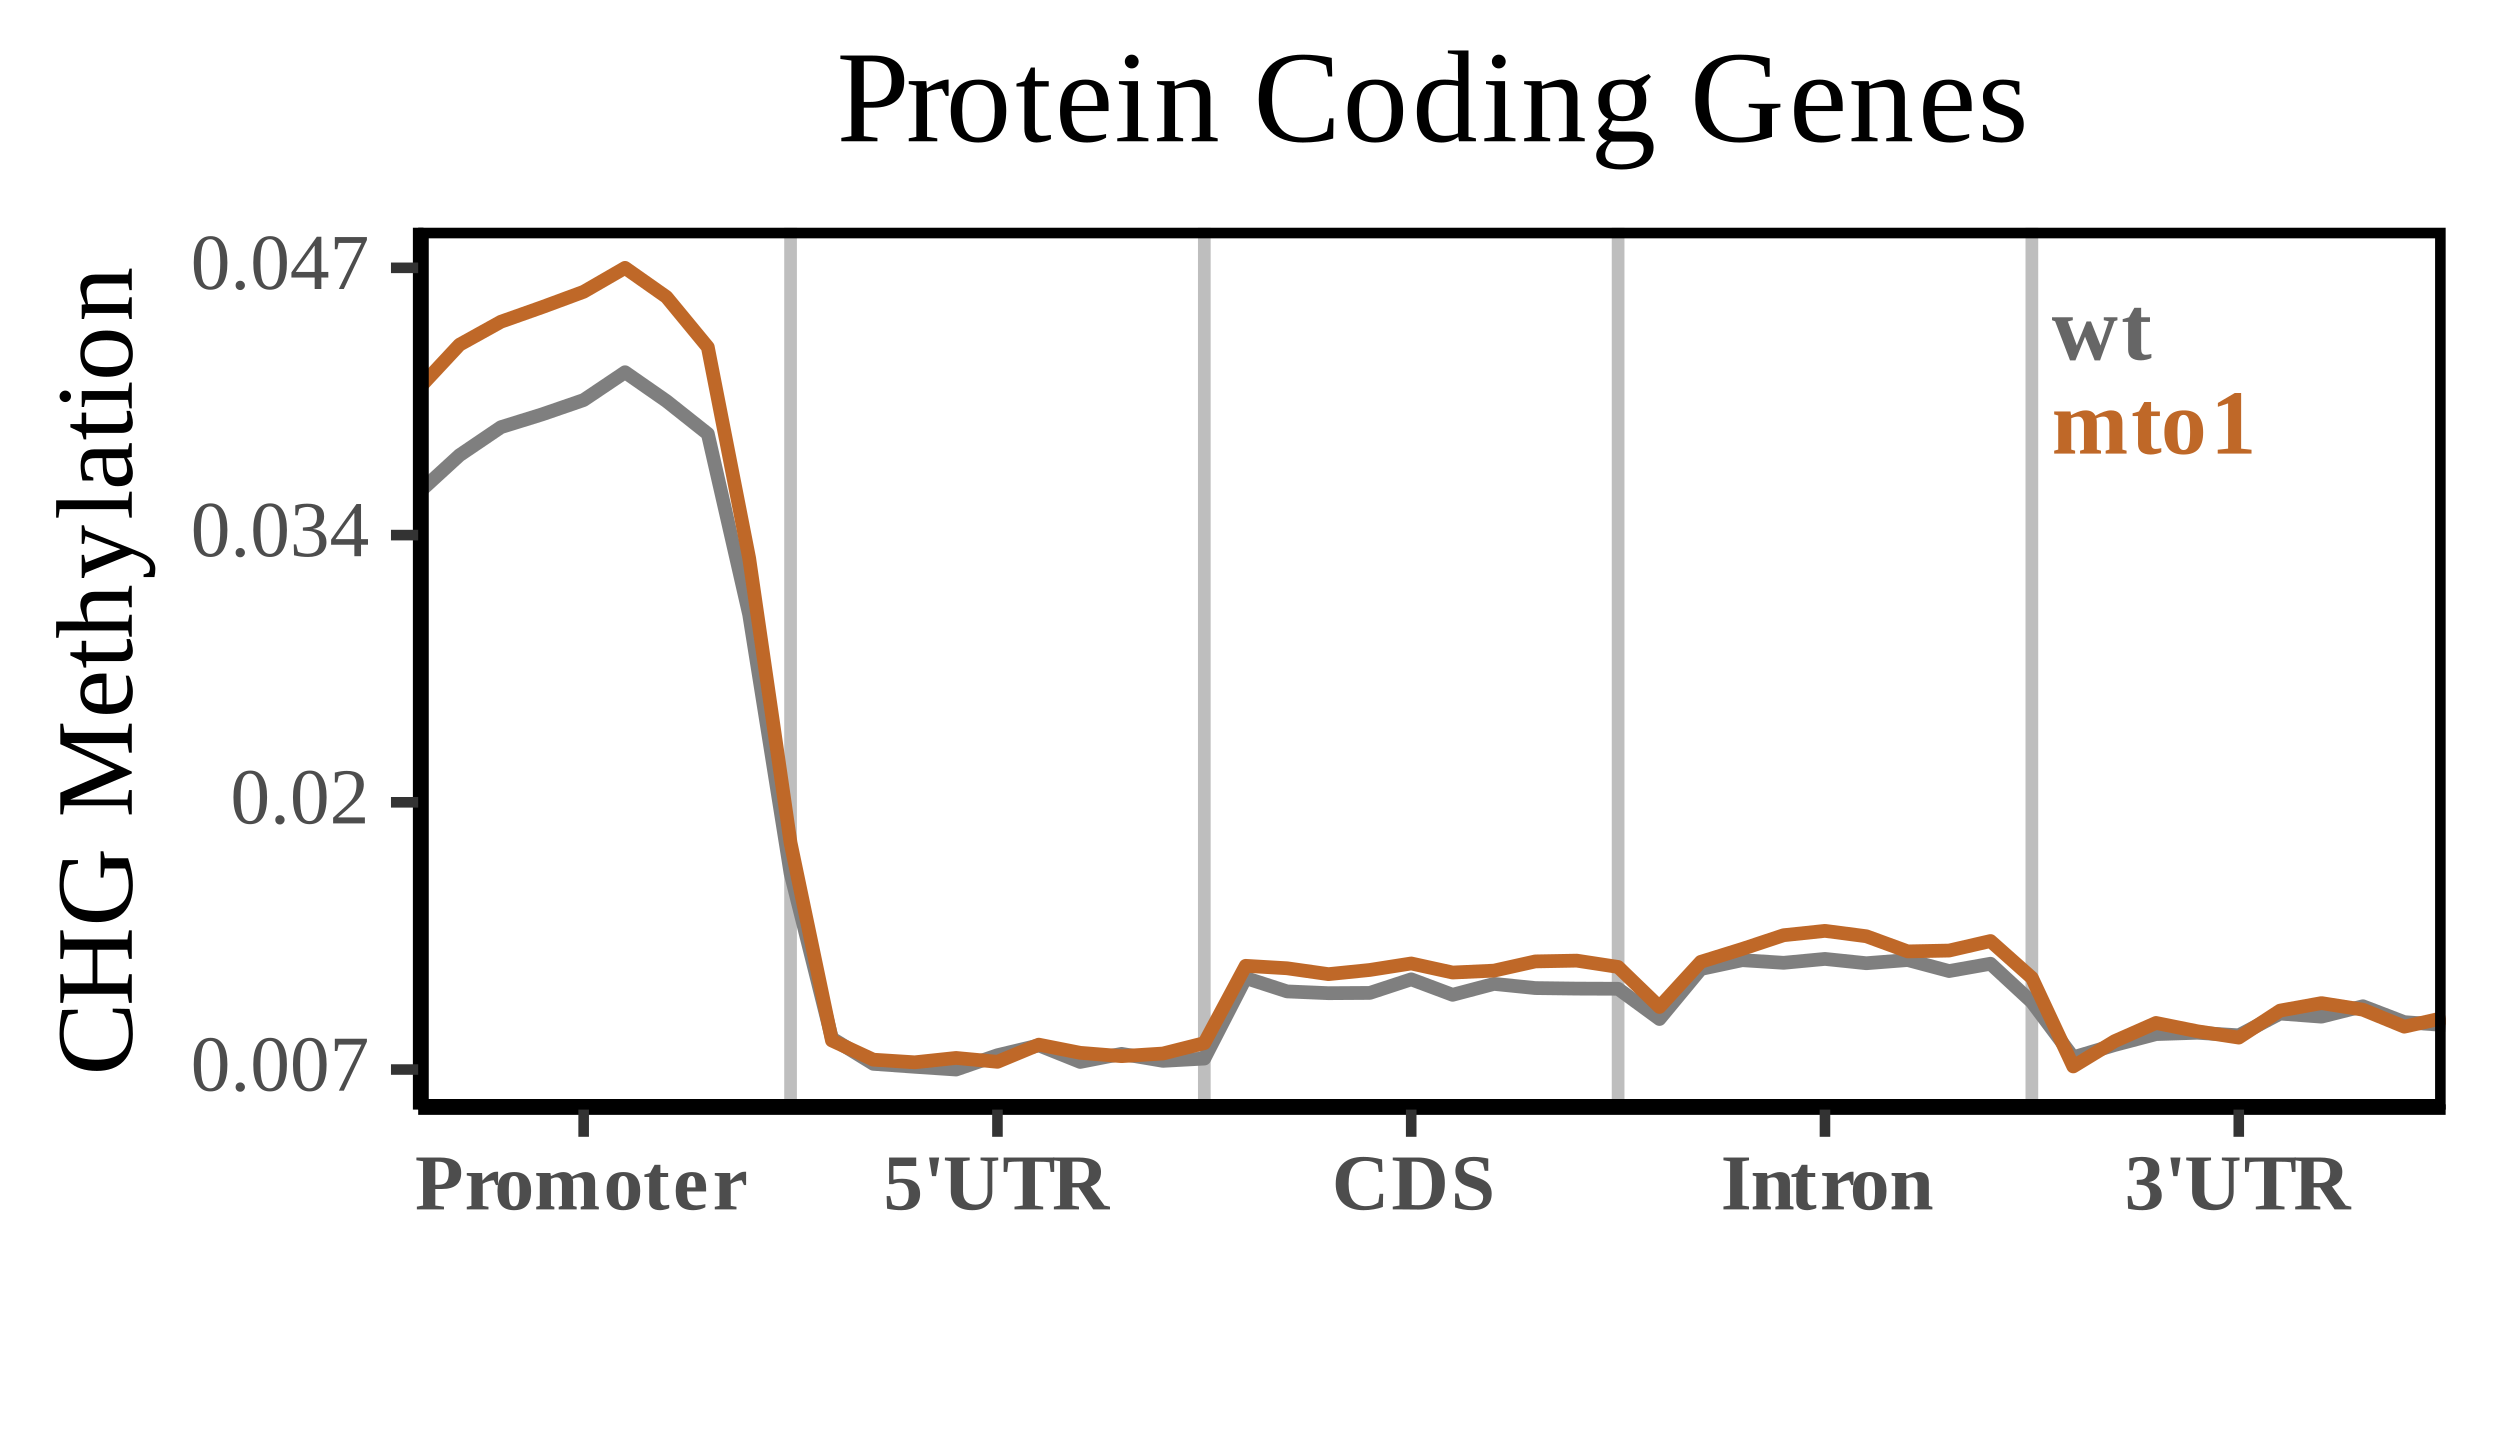 <?xml version="1.0" encoding="UTF-8"?>
<svg xmlns="http://www.w3.org/2000/svg" xmlns:xlink="http://www.w3.org/1999/xlink" width="252pt" height="144pt" viewBox="0 0 252 144" version="1.1">
<defs>
<g>
<symbol overflow="visible" id="glyph0-0">
<path style="stroke:none;" d=""/>
</symbol>
<symbol overflow="visible" id="glyph0-1">
<path style="stroke:none;" d=""/>
</symbol>
<symbol overflow="visible" id="glyph0-2">
<path style="stroke:none;" d="M 3.953 -3.828 L 4.922 -1.406 L 5.75 -3.844 L 5.25 -3.953 L 5.25 -4.25 L 6.625 -4.25 L 6.625 -3.953 L 6.312 -3.859 L 4.875 0.094 L 4.328 0.094 L 3.359 -2.297 L 2.391 0.094 L 1.844 0.094 L 0.344 -3.844 L 0.031 -3.953 L 0.031 -4.25 L 2.125 -4.25 L 2.125 -3.953 L 1.625 -3.828 L 2.531 -1.406 L 3.516 -3.828 Z M 3.953 -3.828 "/>
</symbol>
<symbol overflow="visible" id="glyph0-3">
<path style="stroke:none;" d="M 1.984 0.094 C 1.578 0.094 1.258 0.004 1.031 -0.172 C 0.812 -0.359 0.703 -0.629 0.703 -0.984 L 0.703 -3.781 L 0.156 -3.781 L 0.156 -4.062 L 0.797 -4.25 L 1.328 -5.203 L 2.016 -5.203 L 2.016 -4.25 L 2.906 -4.25 L 2.906 -3.781 L 2.016 -3.781 L 2.016 -1.062 C 2.016 -0.863 2.051 -0.711 2.125 -0.609 C 2.207 -0.516 2.316 -0.469 2.453 -0.469 C 2.609 -0.469 2.805 -0.492 3.047 -0.547 L 3.047 -0.156 C 2.953 -0.094 2.797 -0.035 2.578 0.016 C 2.359 0.066 2.16 0.094 1.984 0.094 Z M 1.984 0.094 "/>
</symbol>
<symbol overflow="visible" id="glyph0-4">
<path style="stroke:none;" d="M 1.953 -3.875 L 2.266 -4.031 C 2.691 -4.25 3.07 -4.359 3.406 -4.359 C 3.906 -4.359 4.238 -4.176 4.406 -3.812 C 5.031 -4.176 5.551 -4.359 5.969 -4.359 C 6.738 -4.359 7.125 -3.941 7.125 -3.109 L 7.125 -0.406 L 7.547 -0.297 L 7.547 0 L 5.438 0 L 5.438 -0.297 L 5.812 -0.406 L 5.812 -2.938 C 5.812 -3.188 5.766 -3.379 5.672 -3.516 C 5.578 -3.66 5.426 -3.734 5.219 -3.734 C 5 -3.734 4.758 -3.672 4.5 -3.547 C 4.531 -3.422 4.547 -3.273 4.547 -3.109 L 4.547 -0.406 L 4.969 -0.297 L 4.969 0 L 2.859 0 L 2.859 -0.297 L 3.25 -0.406 L 3.25 -2.938 C 3.25 -3.188 3.195 -3.379 3.094 -3.516 C 3 -3.66 2.852 -3.734 2.656 -3.734 C 2.457 -3.734 2.227 -3.676 1.969 -3.562 L 1.969 -0.406 L 2.359 -0.297 L 2.359 0 L 0.25 0 L 0.25 -0.297 L 0.656 -0.406 L 0.656 -3.844 L 0.25 -3.953 L 0.25 -4.25 L 1.891 -4.25 Z M 1.953 -3.875 "/>
</symbol>
<symbol overflow="visible" id="glyph0-5">
<path style="stroke:none;" d="M 4.266 -2.141 C 4.266 -1.379 4.102 -0.816 3.781 -0.453 C 3.457 -0.086 2.957 0.094 2.281 0.094 C 1.633 0.094 1.148 -0.086 0.828 -0.453 C 0.516 -0.828 0.359 -1.391 0.359 -2.141 C 0.359 -2.891 0.52 -3.445 0.844 -3.812 C 1.164 -4.176 1.66 -4.359 2.328 -4.359 C 2.992 -4.359 3.484 -4.172 3.797 -3.797 C 4.109 -3.422 4.266 -2.867 4.266 -2.141 Z M 2.953 -2.141 C 2.953 -2.805 2.898 -3.266 2.797 -3.516 C 2.703 -3.773 2.535 -3.906 2.297 -3.906 C 2.066 -3.906 1.906 -3.781 1.812 -3.531 C 1.719 -3.289 1.672 -2.828 1.672 -2.141 C 1.672 -1.453 1.719 -0.984 1.812 -0.734 C 1.906 -0.484 2.066 -0.359 2.297 -0.359 C 2.535 -0.359 2.703 -0.488 2.797 -0.75 C 2.898 -1.008 2.953 -1.473 2.953 -2.141 Z M 2.953 -2.141 "/>
</symbol>
<symbol overflow="visible" id="glyph0-6">
<path style="stroke:none;" d="M 3.094 -0.5 L 4.141 -0.391 L 4.141 0 L 0.734 0 L 0.734 -0.391 L 1.781 -0.5 L 1.781 -5.062 L 0.75 -4.719 L 0.75 -5.109 L 2.453 -6.109 L 3.094 -6.109 Z M 3.094 -0.5 "/>
</symbol>
<symbol overflow="visible" id="glyph1-0">
<path style="stroke:none;" d=""/>
</symbol>
<symbol overflow="visible" id="glyph1-1">
<path style="stroke:none;" d="M 3.703 -2.641 C 3.703 -0.828 3.129 0.078 1.984 0.078 C 1.43 0.078 1.016 -0.148 0.734 -0.609 C 0.453 -1.078 0.312 -1.754 0.312 -2.641 C 0.312 -3.504 0.453 -4.164 0.734 -4.625 C 1.016 -5.094 1.441 -5.328 2.016 -5.328 C 2.566 -5.328 2.984 -5.098 3.266 -4.641 C 3.555 -4.18 3.703 -3.516 3.703 -2.641 Z M 2.984 -2.641 C 2.984 -3.484 2.898 -4.086 2.734 -4.453 C 2.578 -4.828 2.328 -5.016 1.984 -5.016 C 1.641 -5.016 1.395 -4.836 1.25 -4.484 C 1.102 -4.141 1.031 -3.523 1.031 -2.641 C 1.031 -1.754 1.102 -1.129 1.25 -0.766 C 1.406 -0.41 1.648 -0.234 1.984 -0.234 C 2.328 -0.234 2.578 -0.422 2.734 -0.797 C 2.898 -1.18 2.984 -1.797 2.984 -2.641 Z M 2.984 -2.641 "/>
</symbol>
<symbol overflow="visible" id="glyph1-2">
<path style="stroke:none;" d="M 1.469 -0.359 C 1.469 -0.234 1.422 -0.125 1.328 -0.031 C 1.242 0.062 1.133 0.109 1 0.109 C 0.863 0.109 0.75 0.062 0.656 -0.031 C 0.57 -0.125 0.531 -0.234 0.531 -0.359 C 0.531 -0.492 0.57 -0.602 0.656 -0.688 C 0.75 -0.781 0.863 -0.828 1 -0.828 C 1.133 -0.828 1.242 -0.781 1.328 -0.688 C 1.422 -0.602 1.469 -0.492 1.469 -0.359 Z M 1.469 -0.359 "/>
</symbol>
<symbol overflow="visible" id="glyph1-3">
<path style="stroke:none;" d="M 0.781 -4 L 0.531 -4 L 0.531 -5.234 L 3.766 -5.234 L 3.766 -4.938 L 1.438 0 L 0.938 0 L 3.219 -4.641 L 0.922 -4.641 Z M 0.781 -4 "/>
</symbol>
<symbol overflow="visible" id="glyph1-4">
<path style="stroke:none;" d="M 3.562 0 L 0.359 0 L 0.359 -0.578 L 1.078 -1.234 C 1.547 -1.641 1.891 -1.969 2.109 -2.219 C 2.328 -2.477 2.484 -2.738 2.578 -3 C 2.672 -3.27 2.719 -3.582 2.719 -3.938 C 2.719 -4.27 2.641 -4.523 2.484 -4.703 C 2.336 -4.879 2.086 -4.969 1.734 -4.969 C 1.598 -4.969 1.457 -4.945 1.312 -4.906 C 1.164 -4.875 1.035 -4.828 0.922 -4.766 L 0.781 -4.125 L 0.531 -4.125 L 0.531 -5.125 C 1 -5.238 1.398 -5.297 1.734 -5.297 C 2.305 -5.297 2.734 -5.176 3.016 -4.938 C 3.305 -4.695 3.453 -4.363 3.453 -3.938 C 3.453 -3.645 3.395 -3.367 3.281 -3.109 C 3.176 -2.848 3.004 -2.586 2.766 -2.328 C 2.535 -2.078 2.148 -1.719 1.609 -1.25 C 1.367 -1.051 1.117 -0.836 0.859 -0.609 L 3.562 -0.609 Z M 3.562 0 "/>
</symbol>
<symbol overflow="visible" id="glyph1-5">
<path style="stroke:none;" d="M 3.688 -1.422 C 3.688 -0.953 3.523 -0.582 3.203 -0.312 C 2.879 -0.051 2.422 0.078 1.828 0.078 C 1.336 0.078 0.867 0.02 0.422 -0.094 L 0.391 -1.188 L 0.641 -1.188 L 0.812 -0.453 C 0.914 -0.398 1.062 -0.352 1.25 -0.312 C 1.438 -0.27 1.609 -0.25 1.766 -0.25 C 2.18 -0.25 2.484 -0.344 2.672 -0.531 C 2.867 -0.719 2.969 -1.031 2.969 -1.469 C 2.969 -1.812 2.879 -2.07 2.703 -2.25 C 2.523 -2.426 2.242 -2.523 1.859 -2.547 L 1.312 -2.578 L 1.312 -2.891 L 1.859 -2.938 C 2.16 -2.945 2.379 -3.035 2.516 -3.203 C 2.66 -3.367 2.734 -3.625 2.734 -3.969 C 2.734 -4.312 2.656 -4.562 2.5 -4.719 C 2.344 -4.883 2.098 -4.969 1.766 -4.969 C 1.629 -4.969 1.484 -4.945 1.328 -4.906 C 1.18 -4.875 1.051 -4.828 0.938 -4.766 L 0.797 -4.125 L 0.547 -4.125 L 0.547 -5.125 C 0.805 -5.195 1.031 -5.242 1.219 -5.266 C 1.406 -5.285 1.586 -5.297 1.766 -5.297 C 2.891 -5.297 3.453 -4.867 3.453 -4.016 C 3.453 -3.648 3.352 -3.359 3.156 -3.141 C 2.957 -2.93 2.676 -2.801 2.312 -2.75 C 2.781 -2.688 3.125 -2.547 3.344 -2.328 C 3.57 -2.117 3.688 -1.816 3.688 -1.422 Z M 3.688 -1.422 "/>
</symbol>
<symbol overflow="visible" id="glyph1-6">
<path style="stroke:none;" d="M 3.172 -1.156 L 3.172 0 L 2.5 0 L 2.5 -1.156 L 0.156 -1.156 L 0.156 -1.672 L 2.719 -5.266 L 3.172 -5.266 L 3.172 -1.719 L 3.875 -1.719 L 3.875 -1.156 Z M 2.5 -4.344 L 2.469 -4.344 L 0.594 -1.719 L 2.5 -1.719 Z M 2.5 -4.344 "/>
</symbol>
<symbol overflow="visible" id="glyph2-0">
<path style="stroke:none;" d=""/>
</symbol>
<symbol overflow="visible" id="glyph2-1">
<path style="stroke:none;" d="M 3.406 -3.688 C 3.406 -4.102 3.328 -4.395 3.172 -4.562 C 3.016 -4.727 2.742 -4.812 2.359 -4.812 L 2.047 -4.812 L 2.047 -2.484 L 2.375 -2.484 C 2.727 -2.484 2.988 -2.57 3.156 -2.75 C 3.32 -2.938 3.406 -3.25 3.406 -3.688 Z M 2.047 -2.062 L 2.047 -0.391 L 2.922 -0.281 L 2.922 0 L 0.188 0 L 0.188 -0.281 L 0.812 -0.391 L 0.812 -4.859 L 0.141 -4.953 L 0.141 -5.234 L 2.453 -5.234 C 3.191 -5.234 3.742 -5.109 4.109 -4.859 C 4.473 -4.617 4.656 -4.234 4.656 -3.703 C 4.656 -2.609 4.02 -2.062 2.75 -2.062 Z M 2.047 -2.062 "/>
</symbol>
<symbol overflow="visible" id="glyph2-2">
<path style="stroke:none;" d="M 1.797 -2.906 C 2.078 -3.219 2.328 -3.441 2.547 -3.578 C 2.773 -3.723 2.984 -3.797 3.172 -3.797 L 3.375 -3.797 L 3.375 -2.453 L 3.156 -2.453 L 2.938 -2.938 C 2.77 -2.938 2.582 -2.898 2.375 -2.828 C 2.164 -2.766 1.984 -2.68 1.828 -2.578 L 1.828 -0.359 L 2.406 -0.266 L 2.406 0 L 0.219 0 L 0.219 -0.266 L 0.688 -0.359 L 0.688 -3.328 L 0.219 -3.422 L 0.219 -3.672 L 1.766 -3.672 Z M 1.797 -2.906 "/>
</symbol>
<symbol overflow="visible" id="glyph2-3">
<path style="stroke:none;" d="M 3.703 -1.859 C 3.703 -1.203 3.555 -0.711 3.266 -0.391 C 2.984 -0.078 2.555 0.078 1.984 0.078 C 1.422 0.078 1 -0.078 0.719 -0.391 C 0.445 -0.711 0.312 -1.203 0.312 -1.859 C 0.312 -2.504 0.445 -2.984 0.719 -3.297 C 1 -3.609 1.43 -3.766 2.016 -3.766 C 2.586 -3.766 3.008 -3.602 3.281 -3.281 C 3.562 -2.957 3.703 -2.484 3.703 -1.859 Z M 2.547 -1.859 C 2.547 -2.43 2.504 -2.828 2.422 -3.047 C 2.336 -3.266 2.191 -3.375 1.984 -3.375 C 1.785 -3.375 1.645 -3.27 1.562 -3.062 C 1.488 -2.852 1.453 -2.453 1.453 -1.859 C 1.453 -1.254 1.488 -0.844 1.562 -0.625 C 1.645 -0.414 1.785 -0.312 1.984 -0.312 C 2.191 -0.312 2.336 -0.422 2.422 -0.641 C 2.504 -0.867 2.547 -1.273 2.547 -1.859 Z M 2.547 -1.859 "/>
</symbol>
<symbol overflow="visible" id="glyph2-4">
<path style="stroke:none;" d="M 1.703 -3.359 L 1.969 -3.484 C 2.332 -3.672 2.656 -3.766 2.938 -3.766 C 3.375 -3.766 3.664 -3.609 3.812 -3.297 C 4.352 -3.609 4.805 -3.766 5.172 -3.766 C 5.828 -3.766 6.156 -3.406 6.156 -2.688 L 6.156 -0.359 L 6.531 -0.266 L 6.531 0 L 4.703 0 L 4.703 -0.266 L 5.031 -0.359 L 5.031 -2.531 C 5.031 -2.75 4.988 -2.922 4.906 -3.047 C 4.82 -3.172 4.691 -3.234 4.516 -3.234 C 4.328 -3.234 4.117 -3.176 3.891 -3.062 C 3.922 -2.957 3.938 -2.832 3.938 -2.688 L 3.938 -0.359 L 4.297 -0.266 L 4.297 0 L 2.484 0 L 2.484 -0.266 L 2.812 -0.359 L 2.812 -2.531 C 2.812 -2.75 2.766 -2.922 2.672 -3.047 C 2.586 -3.172 2.461 -3.234 2.297 -3.234 C 2.117 -3.234 1.922 -3.18 1.703 -3.078 L 1.703 -0.359 L 2.047 -0.266 L 2.047 0 L 0.219 0 L 0.219 -0.266 L 0.578 -0.359 L 0.578 -3.328 L 0.219 -3.422 L 0.219 -3.672 L 1.641 -3.672 Z M 1.703 -3.359 "/>
</symbol>
<symbol overflow="visible" id="glyph2-5">
<path style="stroke:none;" d="M 1.719 0.078 C 1.363 0.078 1.086 0 0.891 -0.156 C 0.703 -0.32 0.609 -0.551 0.609 -0.844 L 0.609 -3.266 L 0.125 -3.266 L 0.125 -3.516 L 0.703 -3.672 L 1.156 -4.5 L 1.734 -4.5 L 1.734 -3.672 L 2.516 -3.672 L 2.516 -3.266 L 1.734 -3.266 L 1.734 -0.922 C 1.734 -0.754 1.77 -0.625 1.844 -0.531 C 1.914 -0.445 2.008 -0.406 2.125 -0.406 C 2.258 -0.406 2.426 -0.426 2.625 -0.469 L 2.625 -0.141 C 2.551 -0.086 2.422 -0.039 2.234 0 C 2.047 0.051 1.875 0.078 1.719 0.078 Z M 1.719 0.078 "/>
</symbol>
<symbol overflow="visible" id="glyph2-6">
<path style="stroke:none;" d="M 1.938 -3.766 C 2.426 -3.766 2.781 -3.629 3 -3.359 C 3.227 -3.098 3.344 -2.688 3.344 -2.125 L 3.344 -1.812 L 1.422 -1.812 L 1.422 -1.75 C 1.422 -1.352 1.453 -1.07 1.516 -0.906 C 1.578 -0.75 1.676 -0.625 1.812 -0.531 C 1.957 -0.445 2.148 -0.406 2.391 -0.406 C 2.617 -0.406 2.91 -0.445 3.266 -0.531 L 3.266 -0.219 C 3.117 -0.133 2.93 -0.062 2.703 0 C 2.473 0.051 2.254 0.078 2.047 0.078 C 1.441 0.078 0.992 -0.078 0.703 -0.391 C 0.422 -0.711 0.281 -1.203 0.281 -1.859 C 0.281 -2.492 0.414 -2.969 0.688 -3.281 C 0.957 -3.602 1.375 -3.766 1.938 -3.766 Z M 1.891 -3.375 C 1.734 -3.375 1.613 -3.285 1.531 -3.109 C 1.457 -2.941 1.422 -2.645 1.422 -2.219 L 2.281 -2.219 C 2.281 -2.562 2.266 -2.805 2.234 -2.953 C 2.211 -3.098 2.172 -3.203 2.109 -3.266 C 2.055 -3.336 1.984 -3.375 1.891 -3.375 Z M 1.891 -3.375 "/>
</symbol>
<symbol overflow="visible" id="glyph2-7">
<path style="stroke:none;" d="M 1.875 -3.094 C 2.5 -3.094 2.957 -2.961 3.25 -2.703 C 3.551 -2.453 3.703 -2.07 3.703 -1.562 C 3.703 -1.031 3.539 -0.625 3.219 -0.344 C 2.895 -0.062 2.426 0.078 1.812 0.078 C 1.332 0.078 0.852 0.023 0.375 -0.078 L 0.328 -1.344 L 0.688 -1.344 L 0.891 -0.516 C 0.984 -0.453 1.102 -0.398 1.25 -0.359 C 1.406 -0.328 1.539 -0.312 1.656 -0.312 C 2.258 -0.312 2.562 -0.711 2.562 -1.516 C 2.562 -1.93 2.484 -2.234 2.328 -2.422 C 2.18 -2.609 1.941 -2.703 1.609 -2.703 C 1.422 -2.703 1.25 -2.672 1.094 -2.609 L 0.969 -2.547 L 0.578 -2.547 L 0.578 -5.234 L 3.312 -5.234 L 3.312 -4.375 L 1.016 -4.375 L 1.016 -3 C 1.336 -3.062 1.625 -3.094 1.875 -3.094 Z M 1.875 -3.094 "/>
</symbol>
<symbol overflow="visible" id="glyph2-8">
<path style="stroke:none;" d="M 0.609 -5.234 L 1.625 -5.234 L 1.312 -3.359 L 0.906 -3.359 Z M 0.609 -5.234 "/>
</symbol>
<symbol overflow="visible" id="glyph2-9">
<path style="stroke:none;" d="M 3.281 -0.484 C 3.664 -0.484 3.961 -0.594 4.172 -0.812 C 4.391 -1.031 4.5 -1.348 4.5 -1.766 L 4.5 -4.859 L 3.797 -4.953 L 3.797 -5.234 L 5.578 -5.234 L 5.578 -4.953 L 4.984 -4.859 L 4.984 -1.797 C 4.984 -1.191 4.805 -0.727 4.453 -0.406 C 4.109 -0.082 3.613 0.078 2.969 0.078 C 2.27 0.078 1.734 -0.082 1.359 -0.406 C 0.984 -0.738 0.797 -1.211 0.797 -1.828 L 0.797 -4.859 L 0.203 -4.953 L 0.203 -5.234 L 2.703 -5.234 L 2.703 -4.953 L 2.031 -4.859 L 2.031 -1.781 C 2.031 -1.363 2.133 -1.039 2.344 -0.812 C 2.551 -0.594 2.863 -0.484 3.281 -0.484 Z M 3.281 -0.484 "/>
</symbol>
<symbol overflow="visible" id="glyph2-10">
<path style="stroke:none;" d="M 1.219 0 L 1.219 -0.281 L 2.047 -0.391 L 2.047 -4.828 L 1.844 -4.828 C 1.25 -4.828 0.832 -4.801 0.594 -4.75 L 0.484 -3.781 L 0.125 -3.781 L 0.125 -5.234 L 5.219 -5.234 L 5.219 -3.781 L 4.859 -3.781 L 4.75 -4.75 C 4.531 -4.789 4.102 -4.812 3.469 -4.812 L 3.281 -4.812 L 3.281 -0.391 L 4.109 -0.281 L 4.109 0 Z M 1.219 0 "/>
</symbol>
<symbol overflow="visible" id="glyph2-11">
<path style="stroke:none;" d="M 2.047 -2.219 L 2.047 -0.391 L 2.719 -0.281 L 2.719 0 L 0.188 0 L 0.188 -0.281 L 0.812 -0.391 L 0.812 -4.859 L 0.141 -4.953 L 0.141 -5.234 L 2.641 -5.234 C 3.41 -5.234 3.984 -5.113 4.359 -4.875 C 4.742 -4.645 4.938 -4.281 4.938 -3.781 C 4.938 -3.031 4.586 -2.547 3.891 -2.328 L 5.281 -0.391 L 5.844 -0.281 L 5.844 0 L 4.156 0 L 2.688 -2.219 Z M 3.719 -3.766 C 3.719 -4.16 3.633 -4.43 3.469 -4.578 C 3.312 -4.734 3.02 -4.812 2.594 -4.812 L 2.047 -4.812 L 2.047 -2.656 L 2.609 -2.656 C 3.016 -2.656 3.301 -2.738 3.469 -2.906 C 3.633 -3.07 3.719 -3.359 3.719 -3.766 Z M 3.719 -3.766 "/>
</symbol>
<symbol overflow="visible" id="glyph2-12">
<path style="stroke:none;" d="M 3.188 0.078 C 2.312 0.078 1.625 -0.156 1.125 -0.625 C 0.633 -1.094 0.391 -1.738 0.391 -2.562 C 0.391 -3.457 0.625 -4.133 1.094 -4.594 C 1.562 -5.062 2.258 -5.297 3.188 -5.297 C 3.789 -5.297 4.414 -5.207 5.062 -5.031 L 5.094 -3.781 L 4.734 -3.781 L 4.625 -4.531 C 4.281 -4.77 3.883 -4.891 3.438 -4.891 C 2.832 -4.891 2.391 -4.703 2.109 -4.328 C 1.828 -3.953 1.688 -3.367 1.688 -2.578 C 1.688 -1.836 1.832 -1.273 2.125 -0.891 C 2.414 -0.516 2.844 -0.328 3.406 -0.328 C 3.695 -0.328 3.953 -0.363 4.172 -0.438 C 4.391 -0.52 4.562 -0.613 4.688 -0.719 L 4.812 -1.578 L 5.172 -1.578 L 5.141 -0.25 C 4.91 -0.156 4.609 -0.078 4.234 -0.016 C 3.859 0.047 3.508 0.078 3.188 0.078 Z M 3.188 0.078 "/>
</symbol>
<symbol overflow="visible" id="glyph2-13">
<path style="stroke:none;" d="M 4.094 -2.625 C 4.094 -3.375 3.953 -3.926 3.672 -4.281 C 3.398 -4.633 2.953 -4.812 2.328 -4.812 L 2.047 -4.812 L 2.047 -0.453 C 2.297 -0.43 2.52 -0.422 2.719 -0.422 C 3.062 -0.422 3.328 -0.492 3.516 -0.641 C 3.711 -0.785 3.859 -1.008 3.953 -1.312 C 4.047 -1.625 4.094 -2.062 4.094 -2.625 Z M 2.625 -5.234 C 3.57 -5.234 4.27 -5.02 4.719 -4.594 C 5.164 -4.176 5.391 -3.531 5.391 -2.656 C 5.391 -1.75 5.172 -1.078 4.734 -0.641 C 4.305 -0.203 3.66 0.016 2.797 0.016 L 1.047 0 L 0.141 0 L 0.141 -0.281 L 0.812 -0.391 L 0.812 -4.859 L 0.141 -4.953 L 0.141 -5.234 Z M 2.625 -5.234 "/>
</symbol>
<symbol overflow="visible" id="glyph2-14">
<path style="stroke:none;" d="M 0.422 -1.609 L 0.766 -1.609 L 0.953 -0.766 C 1.055 -0.641 1.219 -0.531 1.438 -0.438 C 1.664 -0.352 1.895 -0.312 2.125 -0.312 C 2.875 -0.312 3.25 -0.617 3.25 -1.234 C 3.25 -1.43 3.176 -1.594 3.031 -1.719 C 2.895 -1.852 2.676 -1.973 2.375 -2.078 C 1.926 -2.234 1.602 -2.352 1.406 -2.438 C 1.207 -2.531 1.039 -2.641 0.906 -2.766 C 0.77 -2.891 0.66 -3.039 0.578 -3.219 C 0.492 -3.406 0.453 -3.629 0.453 -3.891 C 0.453 -4.348 0.609 -4.695 0.922 -4.938 C 1.242 -5.176 1.707 -5.297 2.312 -5.297 C 2.75 -5.297 3.234 -5.238 3.766 -5.125 L 3.766 -3.891 L 3.406 -3.891 L 3.234 -4.609 C 2.973 -4.797 2.664 -4.891 2.312 -4.891 C 1.988 -4.891 1.738 -4.828 1.562 -4.703 C 1.395 -4.586 1.312 -4.41 1.312 -4.172 C 1.312 -3.992 1.379 -3.844 1.516 -3.719 C 1.66 -3.594 1.891 -3.484 2.203 -3.391 C 2.797 -3.191 3.203 -3.02 3.422 -2.875 C 3.648 -2.738 3.82 -2.562 3.938 -2.344 C 4.051 -2.133 4.109 -1.883 4.109 -1.594 C 4.109 -0.477 3.453 0.078 2.141 0.078 C 1.848 0.078 1.547 0.051 1.234 0 C 0.922 -0.051 0.648 -0.117 0.422 -0.203 Z M 0.422 -1.609 "/>
</symbol>
<symbol overflow="visible" id="glyph2-15">
<path style="stroke:none;" d="M 2.172 -0.391 L 2.844 -0.297 L 2.844 0 L 0.266 0 L 0.266 -0.297 L 0.938 -0.391 L 0.938 -4.844 L 0.266 -4.953 L 0.266 -5.234 L 2.844 -5.234 L 2.844 -4.953 L 2.172 -4.844 Z M 2.172 -0.391 "/>
</symbol>
<symbol overflow="visible" id="glyph2-16">
<path style="stroke:none;" d="M 1.703 -3.359 L 1.969 -3.484 C 2.332 -3.672 2.66 -3.766 2.953 -3.766 C 3.629 -3.766 3.969 -3.406 3.969 -2.688 L 3.969 -0.359 L 4.328 -0.266 L 4.328 0 L 2.5 0 L 2.5 -0.266 L 2.828 -0.359 L 2.828 -2.531 C 2.828 -2.75 2.781 -2.922 2.688 -3.047 C 2.602 -3.172 2.473 -3.234 2.297 -3.234 C 2.098 -3.234 1.898 -3.188 1.703 -3.094 L 1.703 -0.359 L 2.047 -0.266 L 2.047 0 L 0.219 0 L 0.219 -0.266 L 0.578 -0.359 L 0.578 -3.328 L 0.219 -3.422 L 0.219 -3.672 L 1.641 -3.672 Z M 1.703 -3.359 "/>
</symbol>
<symbol overflow="visible" id="glyph2-17">
<path style="stroke:none;" d="M 3.734 -1.422 C 3.734 -0.953 3.562 -0.582 3.219 -0.312 C 2.875 -0.051 2.398 0.078 1.797 0.078 C 1.305 0.078 0.82 0.023 0.344 -0.078 L 0.297 -1.344 L 0.656 -1.344 L 0.859 -0.516 C 1.086 -0.379 1.328 -0.312 1.578 -0.312 C 1.891 -0.312 2.133 -0.41 2.312 -0.609 C 2.488 -0.816 2.578 -1.102 2.578 -1.469 C 2.578 -1.781 2.504 -2.02 2.359 -2.188 C 2.223 -2.352 1.992 -2.445 1.672 -2.469 L 1.219 -2.5 L 1.219 -2.969 L 1.656 -3 C 1.895 -3.02 2.066 -3.109 2.172 -3.266 C 2.285 -3.422 2.344 -3.656 2.344 -3.969 C 2.344 -4.258 2.273 -4.488 2.141 -4.656 C 2.016 -4.82 1.828 -4.906 1.578 -4.906 C 1.441 -4.906 1.328 -4.879 1.234 -4.828 C 1.148 -4.785 1.066 -4.742 0.984 -4.703 L 0.812 -3.938 L 0.469 -3.938 L 0.469 -5.125 C 0.738 -5.195 0.969 -5.242 1.156 -5.266 C 1.352 -5.285 1.547 -5.297 1.734 -5.297 C 2.91 -5.297 3.5 -4.867 3.5 -4.016 C 3.5 -3.66 3.406 -3.375 3.219 -3.156 C 3.031 -2.938 2.758 -2.801 2.406 -2.75 C 3.289 -2.633 3.734 -2.191 3.734 -1.422 Z M 3.734 -1.422 "/>
</symbol>
<symbol overflow="visible" id="glyph3-0">
<path style="stroke:none;" d=""/>
</symbol>
<symbol overflow="visible" id="glyph3-1">
<path style="stroke:none;" d="M 0.109 -4.156 C 0.109 -2.988 -0.207 -2.078 -0.844 -1.422 C -1.477 -0.773 -2.367 -0.453 -3.516 -0.453 C -4.754 -0.453 -5.691 -0.766 -6.328 -1.391 C -6.961 -2.016 -7.281 -2.941 -7.281 -4.172 C -7.281 -4.922 -7.191 -5.727 -7.016 -6.594 L -5.438 -6.625 L -5.438 -6.266 L -6.375 -6.109 C -6.52 -5.859 -6.633 -5.566 -6.719 -5.234 C -6.812 -4.898 -6.859 -4.562 -6.859 -4.219 C -6.859 -3.301 -6.586 -2.629 -6.047 -2.203 C -5.504 -1.785 -4.664 -1.578 -3.531 -1.578 C -2.477 -1.578 -1.676 -1.797 -1.125 -2.234 C -0.582 -2.68 -0.312 -3.328 -0.312 -4.172 C -0.312 -4.578 -0.359 -4.957 -0.453 -5.312 C -0.555 -5.676 -0.688 -5.969 -0.844 -6.188 L -1.922 -6.375 L -1.922 -6.734 L -0.234 -6.703 C -0.004 -5.91 0.109 -5.062 0.109 -4.156 Z M 0.109 -4.156 "/>
</symbol>
<symbol overflow="visible" id="glyph3-2">
<path style="stroke:none;" d="M 0 -0.312 L -0.281 -0.312 L -0.438 -1.234 L -6.781 -1.234 L -6.922 -0.312 L -7.203 -0.312 L -7.203 -3.203 L -6.922 -3.203 L -6.781 -2.281 L -3.953 -2.281 L -3.953 -5.672 L -6.781 -5.672 L -6.922 -4.75 L -7.203 -4.75 L -7.203 -7.625 L -6.922 -7.625 L -6.781 -6.703 L -0.438 -6.703 L -0.281 -7.625 L 0 -7.625 L 0 -4.75 L -0.281 -4.75 L -0.438 -5.672 L -3.469 -5.672 L -3.469 -2.281 L -0.438 -2.281 L -0.281 -3.203 L 0 -3.203 Z M 0 -0.312 "/>
</symbol>
<symbol overflow="visible" id="glyph3-3">
<path style="stroke:none;" d="M -0.375 -6.891 C -0.238 -6.484 -0.125 -6.055 -0.031 -5.609 C 0.062 -5.16 0.109 -4.676 0.109 -4.156 C 0.109 -2.988 -0.203 -2.078 -0.828 -1.422 C -1.461 -0.773 -2.359 -0.453 -3.516 -0.453 C -4.773 -0.453 -5.719 -0.766 -6.344 -1.391 C -6.969 -2.023 -7.281 -2.953 -7.281 -4.172 C -7.281 -5.047 -7.176 -5.891 -6.969 -6.703 L -5.422 -6.703 L -5.422 -6.344 L -6.312 -6.203 C -6.477 -5.953 -6.609 -5.656 -6.703 -5.312 C -6.805 -4.969 -6.859 -4.602 -6.859 -4.219 C -6.859 -3.301 -6.582 -2.629 -6.031 -2.203 C -5.488 -1.785 -4.656 -1.578 -3.531 -1.578 C -2.469 -1.578 -1.664 -1.797 -1.125 -2.234 C -0.582 -2.672 -0.312 -3.316 -0.312 -4.172 C -0.312 -4.473 -0.344 -4.785 -0.406 -5.109 C -0.477 -5.441 -0.566 -5.691 -0.672 -5.859 L -2.719 -5.859 L -2.859 -4.938 L -3.141 -4.938 L -3.141 -7.594 L -2.859 -7.594 L -2.719 -6.891 Z M -0.375 -6.891 "/>
</symbol>
<symbol overflow="visible" id="glyph3-4">
<path style="stroke:none;" d=""/>
</symbol>
<symbol overflow="visible" id="glyph3-5">
<path style="stroke:none;" d="M 0 -4.625 L 0 -4.438 L -6.188 -1.812 L -0.438 -1.812 L -0.281 -2.766 L 0 -2.766 L 0 -0.312 L -0.281 -0.312 L -0.438 -1.234 L -6.781 -1.234 L -6.922 -0.312 L -7.203 -0.312 L -7.203 -2.5 L -1.719 -4.844 L -7.203 -7.391 L -7.203 -9.453 L -6.922 -9.453 L -6.781 -8.531 L -0.438 -8.531 L -0.281 -9.453 L 0 -9.453 L 0 -6.531 L -0.281 -6.531 L -0.438 -7.5 L -6.188 -7.5 Z M 0 -4.625 "/>
</symbol>
<symbol overflow="visible" id="glyph3-6">
<path style="stroke:none;" d="M -2.547 -1.391 L -2.438 -1.391 C -1.945 -1.391 -1.562 -1.441 -1.281 -1.547 C -1.008 -1.66 -0.801 -1.832 -0.656 -2.062 C -0.52 -2.289 -0.453 -2.586 -0.453 -2.953 C -0.453 -3.148 -0.469 -3.379 -0.5 -3.641 C -0.531 -3.91 -0.566 -4.129 -0.609 -4.297 L -0.312 -4.297 C -0.195 -4.129 -0.098 -3.895 -0.016 -3.594 C 0.066 -3.301 0.109 -3.004 0.109 -2.703 C 0.109 -1.91 -0.098 -1.332 -0.516 -0.969 C -0.941 -0.613 -1.625 -0.438 -2.562 -0.438 C -3.445 -0.438 -4.102 -0.617 -4.531 -0.984 C -4.969 -1.348 -5.188 -1.875 -5.188 -2.562 C -5.188 -3.852 -4.453 -4.5 -2.984 -4.5 L -2.547 -4.5 Z M -4.75 -2.562 C -4.75 -2.188 -4.598 -1.898 -4.297 -1.703 C -3.992 -1.504 -3.551 -1.406 -2.969 -1.406 L -2.969 -3.562 C -3.613 -3.562 -4.07 -3.477 -4.344 -3.312 C -4.613 -3.156 -4.75 -2.906 -4.75 -2.562 Z M -4.75 -2.562 "/>
</symbol>
<symbol overflow="visible" id="glyph3-7">
<path style="stroke:none;" d="M 0.109 -1.797 C 0.109 -1.453 0.008 -1.191 -0.188 -1.016 C -0.395 -0.848 -0.688 -0.766 -1.062 -0.766 L -4.594 -0.766 L -4.594 -0.109 L -4.844 -0.109 L -5.047 -0.781 L -6.188 -1.328 L -6.188 -1.656 L -5.047 -1.656 L -5.047 -2.812 L -4.594 -2.812 L -4.594 -1.656 L -1.156 -1.656 C -0.926 -1.656 -0.75 -1.707 -0.625 -1.812 C -0.508 -1.926 -0.453 -2.066 -0.453 -2.234 C -0.453 -2.441 -0.477 -2.691 -0.531 -2.984 L -0.188 -2.984 C -0.102 -2.859 -0.035 -2.676 0.016 -2.438 C 0.078 -2.207 0.109 -1.992 0.109 -1.797 Z M 0.109 -1.797 "/>
</symbol>
<symbol overflow="visible" id="glyph3-8">
<path style="stroke:none;" d="M -5.453 -1.75 C -5.078 -1.75 -4.805 -1.738 -4.641 -1.719 C -4.785 -1.969 -4.91 -2.254 -5.016 -2.578 C -5.129 -2.91 -5.188 -3.191 -5.188 -3.422 C -5.188 -3.859 -5.055 -4.188 -4.797 -4.406 C -4.547 -4.633 -4.18 -4.75 -3.703 -4.75 L -0.375 -4.75 L -0.234 -5.359 L 0 -5.359 L 0 -3.188 L -0.234 -3.188 L -0.375 -3.844 L -3.625 -3.844 C -4.25 -3.844 -4.562 -3.547 -4.562 -2.953 C -4.562 -2.617 -4.508 -2.219 -4.406 -1.75 L -0.375 -1.75 L -0.234 -2.438 L 0 -2.438 L 0 -0.219 L -0.234 -0.219 L -0.375 -0.859 L -7.266 -0.859 L -7.391 -0.109 L -7.625 -0.109 L -7.625 -1.75 Z M -5.453 -1.75 "/>
</symbol>
<symbol overflow="visible" id="glyph3-9">
<path style="stroke:none;" d="M 2.375 -1.062 C 2.375 -0.789 2.344 -0.516 2.281 -0.234 L 1.188 -0.234 L 1.188 -0.5 L 1.703 -0.672 C 1.785 -0.785 1.828 -0.941 1.828 -1.141 C 1.828 -1.316 1.77 -1.484 1.656 -1.641 C 1.551 -1.805 1.395 -1.953 1.188 -2.078 C 0.977 -2.211 0.598 -2.379 0.047 -2.578 L -4.672 -0.656 L -4.812 -0.141 L -5.047 -0.141 L -5.047 -2.469 L -4.812 -2.469 L -4.656 -1.688 L -1.141 -3.047 L -4.672 -4.359 L -4.812 -3.578 L -5.047 -3.578 L -5.047 -5.453 L -4.812 -5.453 L -4.688 -4.938 L 0.312 -2.953 C 0.906 -2.723 1.332 -2.52 1.594 -2.344 C 1.852 -2.176 2.047 -1.988 2.172 -1.781 C 2.305 -1.57 2.375 -1.332 2.375 -1.062 Z M 2.375 -1.062 "/>
</symbol>
<symbol overflow="visible" id="glyph3-10">
<path style="stroke:none;" d="M -0.375 -1.969 L -0.234 -2.844 L 0 -2.844 L 0 -0.219 L -0.234 -0.219 L -0.375 -1.078 L -7.266 -1.078 L -7.391 -0.219 L -7.625 -0.219 L -7.625 -1.969 Z M -0.375 -1.969 "/>
</symbol>
<symbol overflow="visible" id="glyph3-11">
<path style="stroke:none;" d="M -5.156 -2.5 C -5.156 -3.051 -5.039 -3.457 -4.812 -3.719 C -4.594 -3.977 -4.25 -4.109 -3.781 -4.109 L -0.375 -4.109 L -0.234 -4.734 L 0 -4.734 L 0 -3.344 L -0.5 -3.25 C -0.094 -2.832 0.109 -2.312 0.109 -1.688 C 0.109 -0.82 -0.391 -0.391 -1.391 -0.391 C -1.734 -0.391 -2.016 -0.453 -2.234 -0.578 C -2.453 -0.711 -2.617 -0.922 -2.734 -1.203 C -2.848 -1.492 -2.91 -1.91 -2.922 -2.453 L -2.953 -3.219 L -3.734 -3.219 C -4.086 -3.219 -4.344 -3.148 -4.5 -3.016 C -4.664 -2.891 -4.75 -2.695 -4.75 -2.438 C -4.75 -2.07 -4.664 -1.742 -4.5 -1.453 L -3.875 -1.266 L -3.875 -0.969 L -4.969 -0.969 C -5.094 -1.551 -5.156 -2.062 -5.156 -2.5 Z M -2.578 -3.219 L -2.547 -2.516 C -2.535 -2.023 -2.441 -1.695 -2.266 -1.531 C -2.098 -1.363 -1.816 -1.281 -1.422 -1.281 C -0.797 -1.281 -0.484 -1.535 -0.484 -2.047 C -0.484 -2.285 -0.508 -2.492 -0.562 -2.672 C -0.625 -2.848 -0.695 -3.031 -0.781 -3.219 Z M -2.578 -3.219 "/>
</symbol>
<symbol overflow="visible" id="glyph3-12">
<path style="stroke:none;" d="M -6.703 -2.031 C -6.547 -2.031 -6.41 -1.973 -6.297 -1.859 C -6.18 -1.742 -6.125 -1.609 -6.125 -1.453 C -6.125 -1.297 -6.18 -1.16 -6.297 -1.047 C -6.41 -0.93 -6.547 -0.875 -6.703 -0.875 C -6.859 -0.875 -6.992 -0.93 -7.109 -1.047 C -7.223 -1.16 -7.281 -1.297 -7.281 -1.453 C -7.281 -1.609 -7.223 -1.742 -7.109 -1.859 C -6.992 -1.973 -6.859 -2.031 -6.703 -2.031 Z M -0.375 -1.984 L -0.234 -2.844 L 0 -2.844 L 0 -0.234 L -0.234 -0.234 L -0.375 -1.094 L -4.672 -1.094 L -4.812 -0.375 L -5.047 -0.375 L -5.047 -1.984 Z M -0.375 -1.984 "/>
</symbol>
<symbol overflow="visible" id="glyph3-13">
<path style="stroke:none;" d="M -2.547 -5.078 C -0.773 -5.078 0.109 -4.289 0.109 -2.719 C 0.109 -1.957 -0.113 -1.383 -0.562 -1 C -1.02 -0.613 -1.68 -0.422 -2.547 -0.422 C -3.398 -0.422 -4.051 -0.613 -4.5 -1 C -4.957 -1.383 -5.188 -1.973 -5.188 -2.766 C -5.188 -3.523 -4.961 -4.098 -4.516 -4.484 C -4.078 -4.879 -3.422 -5.078 -2.547 -5.078 Z M -2.547 -4.109 C -3.328 -4.109 -3.891 -3.992 -4.234 -3.766 C -4.578 -3.547 -4.75 -3.195 -4.75 -2.719 C -4.75 -2.25 -4.582 -1.91 -4.25 -1.703 C -3.914 -1.492 -3.348 -1.391 -2.547 -1.391 C -1.734 -1.391 -1.156 -1.492 -0.812 -1.703 C -0.477 -1.922 -0.312 -2.258 -0.312 -2.719 C -0.312 -3.188 -0.488 -3.535 -0.844 -3.766 C -1.195 -3.992 -1.766 -4.109 -2.547 -4.109 Z M -2.547 -4.109 "/>
</symbol>
<symbol overflow="visible" id="glyph3-14">
<path style="stroke:none;" d="M -4.641 -1.734 C -4.797 -2.016 -4.926 -2.312 -5.031 -2.625 C -5.133 -2.938 -5.188 -3.195 -5.188 -3.406 C -5.188 -3.844 -5.055 -4.172 -4.797 -4.391 C -4.547 -4.609 -4.18 -4.719 -3.703 -4.719 L -0.375 -4.719 L -0.234 -5.328 L 0 -5.328 L 0 -3.156 L -0.234 -3.156 L -0.375 -3.828 L -3.594 -3.828 C -3.895 -3.828 -4.129 -3.754 -4.297 -3.609 C -4.473 -3.461 -4.562 -3.238 -4.562 -2.938 C -4.562 -2.613 -4.508 -2.219 -4.406 -1.75 L -0.375 -1.75 L -0.234 -2.438 L 0 -2.438 L 0 -0.25 L -0.234 -0.25 L -0.375 -0.859 L -4.672 -0.859 L -4.812 -0.25 L -5.047 -0.25 L -5.047 -1.688 Z M -4.641 -1.734 "/>
</symbol>
<symbol overflow="visible" id="glyph4-0">
<path style="stroke:none;" d=""/>
</symbol>
<symbol overflow="visible" id="glyph4-1">
<path style="stroke:none;" d="M 5.531 -6.078 C 5.531 -6.797 5.363 -7.305 5.031 -7.609 C 4.695 -7.91 4.141 -8.062 3.359 -8.062 L 2.734 -8.062 L 2.734 -3.969 L 3.406 -3.969 C 4.133 -3.969 4.672 -4.133 5.016 -4.469 C 5.359 -4.801 5.531 -5.336 5.531 -6.078 Z M 2.734 -3.391 L 2.734 -0.516 L 4.109 -0.344 L 4.109 0 L 0.469 0 L 0.469 -0.344 L 1.484 -0.516 L 1.484 -8.141 L 0.375 -8.297 L 0.375 -8.641 L 3.641 -8.641 C 5.754 -8.641 6.812 -7.789 6.812 -6.094 C 6.812 -5.207 6.539 -4.535 6 -4.078 C 5.469 -3.617 4.703 -3.391 3.703 -3.391 Z M 2.734 -3.391 "/>
</symbol>
<symbol overflow="visible" id="glyph4-2">
<path style="stroke:none;" d="M 4.281 -6.219 L 4.281 -4.578 L 4 -4.578 L 3.625 -5.297 C 3.414 -5.297 3.16 -5.266 2.859 -5.203 C 2.566 -5.148 2.316 -5.078 2.109 -4.984 L 2.109 -0.453 L 3.141 -0.297 L 3.141 0 L 0.266 0 L 0.266 -0.297 L 1.031 -0.453 L 1.031 -5.609 L 0.266 -5.766 L 0.266 -6.062 L 2.031 -6.062 L 2.094 -5.312 C 2.344 -5.52 2.688 -5.723 3.125 -5.922 C 3.57 -6.117 3.926 -6.219 4.188 -6.219 Z M 4.281 -6.219 "/>
</symbol>
<symbol overflow="visible" id="glyph4-3">
<path style="stroke:none;" d="M 6.094 -3.062 C 6.094 -0.938 5.148 0.125 3.266 0.125 C 2.348 0.125 1.656 -0.145 1.188 -0.688 C 0.727 -1.238 0.5 -2.031 0.5 -3.062 C 0.5 -4.082 0.727 -4.863 1.188 -5.406 C 1.656 -5.945 2.363 -6.219 3.312 -6.219 C 4.227 -6.219 4.922 -5.953 5.391 -5.422 C 5.859 -4.891 6.094 -4.102 6.094 -3.062 Z M 4.938 -3.062 C 4.938 -3.988 4.801 -4.66 4.531 -5.078 C 4.258 -5.492 3.836 -5.703 3.266 -5.703 C 2.703 -5.703 2.289 -5.5 2.031 -5.094 C 1.781 -4.695 1.656 -4.02 1.656 -3.062 C 1.656 -2.082 1.785 -1.391 2.047 -0.984 C 2.305 -0.578 2.711 -0.375 3.266 -0.375 C 3.828 -0.375 4.242 -0.582 4.516 -1 C 4.797 -1.426 4.938 -2.113 4.938 -3.062 Z M 4.938 -3.062 "/>
</symbol>
<symbol overflow="visible" id="glyph4-4">
<path style="stroke:none;" d="M 2.156 0.125 C 1.738 0.125 1.426 0.004 1.219 -0.234 C 1.02 -0.484 0.922 -0.828 0.922 -1.266 L 0.922 -5.516 L 0.125 -5.516 L 0.125 -5.812 L 0.938 -6.062 L 1.578 -7.438 L 1.984 -7.438 L 1.984 -6.062 L 3.375 -6.062 L 3.375 -5.516 L 1.984 -5.516 L 1.984 -1.391 C 1.984 -1.109 2.047 -0.895 2.172 -0.75 C 2.305 -0.613 2.477 -0.547 2.688 -0.547 C 2.938 -0.547 3.238 -0.578 3.594 -0.641 L 3.594 -0.219 C 3.438 -0.125 3.219 -0.047 2.938 0.016 C 2.656 0.086 2.395 0.125 2.156 0.125 Z M 2.156 0.125 "/>
</symbol>
<symbol overflow="visible" id="glyph4-5">
<path style="stroke:none;" d="M 1.672 -3.047 L 1.672 -2.938 C 1.672 -2.344 1.734 -1.879 1.859 -1.547 C 1.992 -1.223 2.195 -0.973 2.469 -0.797 C 2.75 -0.629 3.109 -0.547 3.547 -0.547 C 3.785 -0.547 4.062 -0.562 4.375 -0.594 C 4.695 -0.633 4.957 -0.68 5.156 -0.734 L 5.156 -0.375 C 4.957 -0.238 4.68 -0.117 4.328 -0.016 C 3.973 0.078 3.609 0.125 3.234 0.125 C 2.297 0.125 1.609 -0.125 1.172 -0.625 C 0.734 -1.133 0.516 -1.953 0.516 -3.078 C 0.516 -4.129 0.734 -4.914 1.172 -5.438 C 1.617 -5.957 2.254 -6.219 3.078 -6.219 C 4.629 -6.219 5.406 -5.336 5.406 -3.578 L 5.406 -3.047 Z M 3.078 -5.703 C 2.629 -5.703 2.285 -5.52 2.047 -5.156 C 1.805 -4.801 1.688 -4.27 1.688 -3.562 L 4.281 -3.562 C 4.281 -4.332 4.18 -4.879 3.984 -5.203 C 3.785 -5.535 3.484 -5.703 3.078 -5.703 Z M 3.078 -5.703 "/>
</symbol>
<symbol overflow="visible" id="glyph4-6">
<path style="stroke:none;" d="M 2.438 -8.047 C 2.438 -7.848 2.367 -7.68 2.234 -7.547 C 2.098 -7.41 1.93 -7.344 1.734 -7.344 C 1.547 -7.344 1.383 -7.41 1.25 -7.547 C 1.113 -7.68 1.047 -7.848 1.047 -8.047 C 1.047 -8.234 1.113 -8.395 1.25 -8.531 C 1.383 -8.664 1.547 -8.734 1.734 -8.734 C 1.93 -8.734 2.098 -8.664 2.234 -8.531 C 2.367 -8.395 2.438 -8.234 2.438 -8.047 Z M 2.375 -0.453 L 3.422 -0.297 L 3.422 0 L 0.281 0 L 0.281 -0.297 L 1.312 -0.453 L 1.312 -5.609 L 0.453 -5.766 L 0.453 -6.062 L 2.375 -6.062 Z M 2.375 -0.453 "/>
</symbol>
<symbol overflow="visible" id="glyph4-7">
<path style="stroke:none;" d="M 2.094 -5.562 C 2.414 -5.758 2.766 -5.914 3.141 -6.031 C 3.516 -6.156 3.828 -6.219 4.078 -6.219 C 4.609 -6.219 5.004 -6.066 5.266 -5.766 C 5.535 -5.461 5.672 -5.02 5.672 -4.438 L 5.672 -0.453 L 6.406 -0.297 L 6.406 0 L 3.797 0 L 3.797 -0.297 L 4.594 -0.453 L 4.594 -4.312 C 4.594 -4.676 4.504 -4.957 4.328 -5.156 C 4.16 -5.363 3.895 -5.469 3.531 -5.469 C 3.145 -5.469 2.672 -5.406 2.109 -5.281 L 2.109 -0.453 L 2.922 -0.297 L 2.922 0 L 0.297 0 L 0.297 -0.297 L 1.031 -0.453 L 1.031 -5.609 L 0.297 -5.766 L 0.297 -6.062 L 2.031 -6.062 Z M 2.094 -5.562 "/>
</symbol>
<symbol overflow="visible" id="glyph4-8">
<path style="stroke:none;" d=""/>
</symbol>
<symbol overflow="visible" id="glyph4-9">
<path style="stroke:none;" d="M 4.984 0.125 C 3.586 0.125 2.5 -0.254 1.719 -1.016 C 0.938 -1.773 0.547 -2.844 0.547 -4.219 C 0.547 -5.707 0.922 -6.832 1.672 -7.594 C 2.422 -8.352 3.535 -8.734 5.016 -8.734 C 5.91 -8.734 6.875 -8.625 7.906 -8.406 L 7.953 -6.531 L 7.531 -6.531 L 7.328 -7.641 C 7.023 -7.828 6.676 -7.969 6.281 -8.062 C 5.883 -8.164 5.477 -8.219 5.062 -8.219 C 3.957 -8.219 3.148 -7.895 2.641 -7.25 C 2.141 -6.602 1.891 -5.598 1.891 -4.234 C 1.891 -2.984 2.156 -2.023 2.688 -1.359 C 3.219 -0.703 3.988 -0.375 5 -0.375 C 5.488 -0.375 5.953 -0.43 6.391 -0.547 C 6.828 -0.66 7.172 -0.816 7.422 -1.016 L 7.656 -2.312 L 8.078 -2.312 L 8.047 -0.281 C 7.098 -0.008 6.078 0.125 4.984 0.125 Z M 4.984 0.125 "/>
</symbol>
<symbol overflow="visible" id="glyph4-10">
<path style="stroke:none;" d="M 4.656 -0.453 C 4.176 -0.066 3.609 0.125 2.953 0.125 C 1.305 0.125 0.484 -0.906 0.484 -2.969 C 0.484 -4.031 0.711 -4.836 1.172 -5.391 C 1.641 -5.941 2.332 -6.219 3.25 -6.219 C 3.719 -6.219 4.188 -6.172 4.656 -6.078 C 4.633 -6.211 4.625 -6.566 4.625 -7.141 L 4.625 -8.719 L 3.609 -8.875 L 3.609 -9.156 L 5.688 -9.156 L 5.688 -0.453 L 6.438 -0.297 L 6.438 0 L 4.734 0 Z M 1.641 -2.969 C 1.641 -2.156 1.773 -1.547 2.047 -1.141 C 2.328 -0.742 2.75 -0.547 3.312 -0.547 C 3.801 -0.547 4.238 -0.629 4.625 -0.797 L 4.625 -5.578 C 4.238 -5.648 3.801 -5.688 3.312 -5.688 C 2.195 -5.688 1.641 -4.781 1.641 -2.969 Z M 1.641 -2.969 "/>
</symbol>
<symbol overflow="visible" id="glyph4-11">
<path style="stroke:none;" d="M 5.609 -4.141 C 5.609 -3.441 5.398 -2.914 4.984 -2.562 C 4.566 -2.207 3.969 -2.031 3.188 -2.031 C 2.832 -2.031 2.504 -2.062 2.203 -2.125 L 1.797 -1.281 C 1.805 -1.207 1.891 -1.141 2.047 -1.078 C 2.203 -1.016 2.395 -0.984 2.625 -0.984 L 4.422 -0.984 C 5.078 -0.984 5.562 -0.836 5.875 -0.547 C 6.188 -0.266 6.344 0.125 6.344 0.625 C 6.344 1.07 6.219 1.461 5.969 1.797 C 5.719 2.129 5.348 2.383 4.859 2.562 C 4.379 2.75 3.789 2.844 3.094 2.844 C 2.27 2.844 1.641 2.719 1.203 2.469 C 0.773 2.219 0.562 1.859 0.562 1.391 C 0.562 1.16 0.641 0.93 0.797 0.703 C 0.953 0.484 1.238 0.227 1.656 -0.062 C 1.406 -0.145 1.195 -0.285 1.031 -0.484 C 0.863 -0.68 0.781 -0.895 0.781 -1.125 L 1.797 -2.266 C 1.117 -2.586 0.781 -3.211 0.781 -4.141 C 0.781 -4.805 0.988 -5.316 1.406 -5.672 C 1.82 -6.035 2.43 -6.219 3.234 -6.219 C 3.391 -6.219 3.594 -6.203 3.844 -6.172 C 4.094 -6.141 4.285 -6.102 4.422 -6.062 L 5.844 -6.781 L 6.078 -6.5 L 5.172 -5.562 C 5.461 -5.25 5.609 -4.773 5.609 -4.141 Z M 5.344 0.812 C 5.344 0.57 5.266 0.379 5.109 0.234 C 4.961 0.098 4.738 0.031 4.438 0.031 L 2.094 0.031 C 1.906 0.188 1.754 0.383 1.641 0.625 C 1.523 0.863 1.469 1.086 1.469 1.297 C 1.469 1.66 1.602 1.922 1.875 2.078 C 2.145 2.242 2.551 2.328 3.094 2.328 C 3.812 2.328 4.363 2.191 4.75 1.922 C 5.145 1.66 5.344 1.289 5.344 0.812 Z M 3.203 -2.516 C 3.672 -2.516 4 -2.648 4.188 -2.922 C 4.383 -3.191 4.484 -3.598 4.484 -4.141 C 4.484 -4.711 4.379 -5.117 4.172 -5.359 C 3.973 -5.609 3.648 -5.734 3.203 -5.734 C 2.754 -5.734 2.426 -5.609 2.219 -5.359 C 2.008 -5.117 1.906 -4.711 1.906 -4.141 C 1.906 -3.578 2.004 -3.164 2.203 -2.906 C 2.41 -2.645 2.742 -2.516 3.203 -2.516 Z M 3.203 -2.516 "/>
</symbol>
<symbol overflow="visible" id="glyph4-12">
<path style="stroke:none;" d="M 8.281 -0.453 C 7.781 -0.285 7.258 -0.145 6.719 -0.031 C 6.188 0.07 5.609 0.125 4.984 0.125 C 3.586 0.125 2.5 -0.25 1.719 -1 C 0.938 -1.758 0.547 -2.832 0.547 -4.219 C 0.547 -5.727 0.922 -6.859 1.672 -7.609 C 2.43 -8.359 3.547 -8.734 5.016 -8.734 C 6.066 -8.734 7.078 -8.609 8.047 -8.359 L 8.047 -6.5 L 7.625 -6.5 L 7.453 -7.562 C 7.148 -7.781 6.789 -7.941 6.375 -8.047 C 5.957 -8.16 5.52 -8.219 5.062 -8.219 C 3.969 -8.219 3.164 -7.891 2.656 -7.234 C 2.145 -6.586 1.891 -5.586 1.891 -4.234 C 1.891 -2.961 2.148 -2 2.672 -1.344 C 3.203 -0.695 3.977 -0.375 5 -0.375 C 5.363 -0.375 5.742 -0.414 6.141 -0.5 C 6.535 -0.582 6.836 -0.688 7.047 -0.812 L 7.047 -3.266 L 5.938 -3.438 L 5.938 -3.781 L 9.125 -3.781 L 9.125 -3.438 L 8.281 -3.266 Z M 8.281 -0.453 "/>
</symbol>
<symbol overflow="visible" id="glyph4-13">
<path style="stroke:none;" d="M 4.656 -1.703 C 4.656 -1.098 4.461 -0.641 4.078 -0.328 C 3.703 -0.023 3.145 0.125 2.406 0.125 C 2.102 0.125 1.77 0.094 1.406 0.031 C 1.039 -0.031 0.754 -0.098 0.547 -0.172 L 0.547 -1.656 L 0.844 -1.656 L 1.156 -0.812 C 1.477 -0.52 1.898 -0.375 2.422 -0.375 C 3.254 -0.375 3.672 -0.734 3.672 -1.453 C 3.672 -1.973 3.344 -2.348 2.688 -2.578 L 2.109 -2.766 C 1.672 -2.898 1.352 -3.039 1.156 -3.188 C 0.957 -3.332 0.805 -3.508 0.703 -3.719 C 0.598 -3.938 0.547 -4.195 0.547 -4.5 C 0.547 -5.031 0.723 -5.445 1.078 -5.75 C 1.441 -6.062 1.938 -6.219 2.562 -6.219 C 3 -6.219 3.551 -6.148 4.219 -6.016 L 4.219 -4.703 L 3.922 -4.703 L 3.656 -5.406 C 3.426 -5.602 3.066 -5.703 2.578 -5.703 C 2.223 -5.703 1.953 -5.613 1.766 -5.438 C 1.586 -5.27 1.5 -5.039 1.5 -4.75 C 1.5 -4.508 1.582 -4.301 1.75 -4.125 C 1.914 -3.957 2.164 -3.82 2.5 -3.719 C 3.133 -3.5 3.547 -3.336 3.734 -3.234 C 3.93 -3.141 4.098 -3.02 4.234 -2.875 C 4.367 -2.727 4.473 -2.562 4.547 -2.375 C 4.617 -2.195 4.656 -1.973 4.656 -1.703 Z M 4.656 -1.703 "/>
</symbol>
</g>
<clipPath id="clip1">
  <path d="M 42.152 22.957 L 246.523 22.957 L 246.523 111.848 L 42.152 111.848 Z M 42.152 22.957 "/>
</clipPath>
<clipPath id="clip2">
  <path d="M 79 22.957 L 81 22.957 L 81 111.848 L 79 111.848 Z M 79 22.957 "/>
</clipPath>
<clipPath id="clip3">
  <path d="M 120 22.957 L 123 22.957 L 123 111.848 L 120 111.848 Z M 120 22.957 "/>
</clipPath>
<clipPath id="clip4">
  <path d="M 162 22.957 L 164 22.957 L 164 111.848 L 162 111.848 Z M 162 22.957 "/>
</clipPath>
<clipPath id="clip5">
  <path d="M 204 22.957 L 206 22.957 L 206 111.848 L 204 111.848 Z M 204 22.957 "/>
</clipPath>
<clipPath id="clip6">
  <path d="M 42.152 36 L 246.523 36 L 246.523 109 L 42.152 109 Z M 42.152 36 "/>
</clipPath>
<clipPath id="clip7">
  <path d="M 42.152 26 L 246.523 26 L 246.523 109 L 42.152 109 Z M 42.152 26 "/>
</clipPath>
<clipPath id="clip8">
  <path d="M 42.152 22.957 L 246.523 22.957 L 246.523 111.848 L 42.152 111.848 Z M 42.152 22.957 "/>
</clipPath>
</defs>
<g id="surface6">
<rect x="0" y="0" width="252" height="144" style="fill:rgb(100%,100%,100%);fill-opacity:1;stroke:none;"/>
<rect x="0" y="0" width="252" height="144" style="fill:rgb(100%,100%,100%);fill-opacity:1;stroke:none;"/>
<path style="fill:none;stroke-width:1.067;stroke-linecap:round;stroke-linejoin:round;stroke:rgb(100%,100%,100%);stroke-opacity:1;stroke-miterlimit:10;" d="M 0 144 L 252 144 L 252 0 L 0 0 Z M 0 144 "/>
<g clip-path="url(#clip1)" clip-rule="nonzero">
<path style=" stroke:none;fill-rule:nonzero;fill:rgb(100%,100%,100%);fill-opacity:1;" d="M 42.152 111.848 L 246.523 111.848 L 246.523 22.957 L 42.152 22.957 Z M 42.152 111.848 "/>
</g>
<g clip-path="url(#clip2)" clip-rule="nonzero">
<path style="fill:none;stroke-width:1.28;stroke-linecap:butt;stroke-linejoin:round;stroke:rgb(74.51%,74.51%,74.51%);stroke-opacity:1;stroke-miterlimit:10;" d="M 79.688 111.848 L 79.688 22.957 "/>
</g>
<g clip-path="url(#clip3)" clip-rule="nonzero">
<path style="fill:none;stroke-width:1.28;stroke-linecap:butt;stroke-linejoin:round;stroke:rgb(74.51%,74.51%,74.51%);stroke-opacity:1;stroke-miterlimit:10;" d="M 121.395 111.848 L 121.395 22.957 "/>
</g>
<g clip-path="url(#clip4)" clip-rule="nonzero">
<path style="fill:none;stroke-width:1.28;stroke-linecap:butt;stroke-linejoin:round;stroke:rgb(74.51%,74.51%,74.51%);stroke-opacity:1;stroke-miterlimit:10;" d="M 163.105 111.848 L 163.105 22.957 "/>
</g>
<g clip-path="url(#clip5)" clip-rule="nonzero">
<path style="fill:none;stroke-width:1.28;stroke-linecap:butt;stroke-linejoin:round;stroke:rgb(74.51%,74.51%,74.51%);stroke-opacity:1;stroke-miterlimit:10;" d="M 204.812 111.848 L 204.812 22.957 "/>
</g>
<g clip-path="url(#clip6)" clip-rule="nonzero">
<path style="fill:none;stroke-width:1.387;stroke-linecap:butt;stroke-linejoin:round;stroke:rgb(49.804%,49.804%,49.804%);stroke-opacity:1;stroke-miterlimit:10;" d="M 42.152 49.703 L 46.32 45.887 L 50.492 43.059 L 54.664 41.762 L 58.832 40.324 L 63.004 37.52 L 67.176 40.422 L 71.348 43.73 L 75.516 61.945 L 79.688 88.027 L 83.859 104.668 L 88.031 107.234 L 92.199 107.531 L 96.371 107.809 L 100.543 106.367 L 104.711 105.371 L 108.883 107.043 L 113.055 106.23 L 117.227 106.934 L 121.395 106.703 L 125.566 98.582 L 129.738 99.934 L 133.91 100.113 L 138.078 100.086 L 142.25 98.715 L 146.422 100.277 L 150.594 99.176 L 154.762 99.598 L 158.934 99.652 L 163.105 99.668 L 167.273 102.715 L 171.445 97.676 L 175.617 96.785 L 179.789 97.051 L 183.957 96.66 L 188.129 97.094 L 192.301 96.77 L 196.473 97.883 L 200.641 97.145 L 204.812 101.004 L 208.984 106.582 L 213.152 105.336 L 217.324 104.238 L 221.496 104.102 L 225.668 104.363 L 229.836 102.168 L 234.008 102.48 L 238.18 101.43 L 242.352 103.031 L 246.52 103.336 "/>
</g>
<g clip-path="url(#clip7)" clip-rule="nonzero">
<path style="fill:none;stroke-width:1.387;stroke-linecap:butt;stroke-linejoin:round;stroke:rgb(74.902%,40.784%,15.686%);stroke-opacity:1;stroke-miterlimit:10;" d="M 42.152 39.219 L 46.32 34.746 L 50.492 32.43 L 54.664 30.953 L 58.832 29.41 L 63.004 27 L 67.176 29.934 L 71.348 34.996 L 75.516 56.273 L 79.688 84.953 L 83.859 104.883 L 88.031 106.816 L 92.199 107.082 L 96.371 106.641 L 100.543 107.031 L 104.711 105.301 L 108.883 106.125 L 113.055 106.461 L 117.227 106.195 L 121.395 105.145 L 125.566 97.355 L 129.738 97.602 L 133.91 98.195 L 138.078 97.773 L 142.25 97.117 L 146.422 98.031 L 150.594 97.84 L 154.762 96.91 L 158.934 96.832 L 163.105 97.469 L 167.273 101.5 L 171.445 96.953 L 175.617 95.656 L 179.789 94.27 L 183.957 93.832 L 188.129 94.375 L 192.301 95.902 L 196.473 95.816 L 200.641 94.855 L 204.812 98.566 L 208.984 107.496 L 213.152 104.953 L 217.324 103.113 L 221.496 103.953 L 225.668 104.59 L 229.836 101.867 L 234.008 101.113 L 238.18 101.777 L 242.352 103.488 L 246.52 102.559 "/>
</g>
<g style="fill:rgb(40%,40%,40%);fill-opacity:1;">
  <use xlink:href="#glyph0-1" x="204.812" y="36.231"/>
  <use xlink:href="#glyph0-2" x="206.812" y="36.231"/>
  <use xlink:href="#glyph0-3" x="213.812" y="36.231"/>
</g>
<g style="fill:rgb(74.902%,40.784%,15.686%);fill-opacity:1;">
  <use xlink:href="#glyph0-1" x="204.812" y="45.724"/>
  <use xlink:href="#glyph0-4" x="206.812" y="45.724"/>
  <use xlink:href="#glyph0-3" x="214.812" y="45.724"/>
  <use xlink:href="#glyph0-5" x="217.812" y="45.724"/>
  <use xlink:href="#glyph0-6" x="222.812" y="45.724"/>
</g>
<g clip-path="url(#clip8)" clip-rule="nonzero">
<path style="fill:none;stroke-width:2.134;stroke-linecap:round;stroke-linejoin:round;stroke:rgb(0%,0%,0%);stroke-opacity:1;stroke-miterlimit:10;" d="M 42.152 111.848 L 246.523 111.848 L 246.523 22.957 L 42.152 22.957 Z M 42.152 111.848 "/>
</g>
<path style="fill:none;stroke-width:1.067;stroke-linecap:butt;stroke-linejoin:round;stroke:rgb(0%,0%,0%);stroke-opacity:1;stroke-miterlimit:10;" d="M 42.152 111.848 L 42.152 22.957 "/>
<g style="fill:rgb(30.196%,30.196%,30.196%);fill-opacity:1;">
  <use xlink:href="#glyph1-1" x="19.219" y="109.938"/>
  <use xlink:href="#glyph1-2" x="23.219" y="109.938"/>
  <use xlink:href="#glyph1-1" x="25.219" y="109.938"/>
  <use xlink:href="#glyph1-1" x="29.219" y="109.938"/>
  <use xlink:href="#glyph1-3" x="33.219" y="109.938"/>
</g>
<g style="fill:rgb(30.196%,30.196%,30.196%);fill-opacity:1;">
  <use xlink:href="#glyph1-1" x="23.219" y="83"/>
  <use xlink:href="#glyph1-2" x="27.219" y="83"/>
  <use xlink:href="#glyph1-1" x="29.219" y="83"/>
  <use xlink:href="#glyph1-4" x="33.219" y="83"/>
</g>
<g style="fill:rgb(30.196%,30.196%,30.196%);fill-opacity:1;">
  <use xlink:href="#glyph1-1" x="19.219" y="56.066"/>
  <use xlink:href="#glyph1-2" x="23.219" y="56.066"/>
  <use xlink:href="#glyph1-1" x="25.219" y="56.066"/>
  <use xlink:href="#glyph1-5" x="29.219" y="56.066"/>
  <use xlink:href="#glyph1-6" x="33.219" y="56.066"/>
</g>
<g style="fill:rgb(30.196%,30.196%,30.196%);fill-opacity:1;">
  <use xlink:href="#glyph1-1" x="19.219" y="29.129"/>
  <use xlink:href="#glyph1-2" x="23.219" y="29.129"/>
  <use xlink:href="#glyph1-1" x="25.219" y="29.129"/>
  <use xlink:href="#glyph1-6" x="29.219" y="29.129"/>
  <use xlink:href="#glyph1-3" x="33.219" y="29.129"/>
</g>
<path style="fill:none;stroke-width:1.067;stroke-linecap:butt;stroke-linejoin:round;stroke:rgb(20%,20%,20%);stroke-opacity:1;stroke-miterlimit:10;" d="M 39.41 107.809 L 42.152 107.809 "/>
<path style="fill:none;stroke-width:1.067;stroke-linecap:butt;stroke-linejoin:round;stroke:rgb(20%,20%,20%);stroke-opacity:1;stroke-miterlimit:10;" d="M 39.41 80.871 L 42.152 80.871 "/>
<path style="fill:none;stroke-width:1.067;stroke-linecap:butt;stroke-linejoin:round;stroke:rgb(20%,20%,20%);stroke-opacity:1;stroke-miterlimit:10;" d="M 39.41 53.938 L 42.152 53.938 "/>
<path style="fill:none;stroke-width:1.067;stroke-linecap:butt;stroke-linejoin:round;stroke:rgb(20%,20%,20%);stroke-opacity:1;stroke-miterlimit:10;" d="M 39.41 27 L 42.152 27 "/>
<path style="fill:none;stroke-width:1.067;stroke-linecap:butt;stroke-linejoin:round;stroke:rgb(0%,0%,0%);stroke-opacity:1;stroke-miterlimit:10;" d="M 42.152 111.848 L 246.52 111.848 "/>
<path style="fill:none;stroke-width:1.067;stroke-linecap:butt;stroke-linejoin:round;stroke:rgb(20%,20%,20%);stroke-opacity:1;stroke-miterlimit:10;" d="M 58.832 114.59 L 58.832 111.848 "/>
<path style="fill:none;stroke-width:1.067;stroke-linecap:butt;stroke-linejoin:round;stroke:rgb(20%,20%,20%);stroke-opacity:1;stroke-miterlimit:10;" d="M 100.543 114.59 L 100.543 111.848 "/>
<path style="fill:none;stroke-width:1.067;stroke-linecap:butt;stroke-linejoin:round;stroke:rgb(20%,20%,20%);stroke-opacity:1;stroke-miterlimit:10;" d="M 142.25 114.59 L 142.25 111.848 "/>
<path style="fill:none;stroke-width:1.067;stroke-linecap:butt;stroke-linejoin:round;stroke:rgb(20%,20%,20%);stroke-opacity:1;stroke-miterlimit:10;" d="M 183.957 114.59 L 183.957 111.848 "/>
<path style="fill:none;stroke-width:1.067;stroke-linecap:butt;stroke-linejoin:round;stroke:rgb(20%,20%,20%);stroke-opacity:1;stroke-miterlimit:10;" d="M 225.668 114.59 L 225.668 111.848 "/>
<g style="fill:rgb(30.196%,30.196%,30.196%);fill-opacity:1;">
  <use xlink:href="#glyph2-1" x="41.832" y="121.91"/>
  <use xlink:href="#glyph2-2" x="46.832" y="121.91"/>
  <use xlink:href="#glyph2-3" x="49.832" y="121.91"/>
  <use xlink:href="#glyph2-4" x="53.832" y="121.91"/>
  <use xlink:href="#glyph2-3" x="60.832" y="121.91"/>
  <use xlink:href="#glyph2-5" x="64.832" y="121.91"/>
  <use xlink:href="#glyph2-6" x="67.832" y="121.91"/>
  <use xlink:href="#glyph2-2" x="71.832" y="121.91"/>
</g>
<g style="fill:rgb(30.196%,30.196%,30.196%);fill-opacity:1;">
  <use xlink:href="#glyph2-7" x="89.043" y="121.91"/>
  <use xlink:href="#glyph2-8" x="93.043" y="121.91"/>
  <use xlink:href="#glyph2-9" x="95.043" y="121.91"/>
  <use xlink:href="#glyph2-10" x="101.043" y="121.91"/>
  <use xlink:href="#glyph2-11" x="106.043" y="121.91"/>
</g>
<g style="fill:rgb(30.196%,30.196%,30.196%);fill-opacity:1;">
  <use xlink:href="#glyph2-12" x="134.25" y="121.91"/>
  <use xlink:href="#glyph2-13" x="140.25" y="121.91"/>
  <use xlink:href="#glyph2-14" x="146.25" y="121.91"/>
</g>
<g style="fill:rgb(30.196%,30.196%,30.196%);fill-opacity:1;">
  <use xlink:href="#glyph2-15" x="173.457" y="121.91"/>
  <use xlink:href="#glyph2-16" x="176.457" y="121.91"/>
  <use xlink:href="#glyph2-5" x="180.457" y="121.91"/>
  <use xlink:href="#glyph2-2" x="183.457" y="121.91"/>
  <use xlink:href="#glyph2-3" x="186.457" y="121.91"/>
  <use xlink:href="#glyph2-16" x="190.457" y="121.91"/>
</g>
<g style="fill:rgb(30.196%,30.196%,30.196%);fill-opacity:1;">
  <use xlink:href="#glyph2-17" x="214.168" y="121.91"/>
  <use xlink:href="#glyph2-8" x="218.168" y="121.91"/>
  <use xlink:href="#glyph2-9" x="220.168" y="121.91"/>
  <use xlink:href="#glyph2-10" x="226.168" y="121.91"/>
  <use xlink:href="#glyph2-11" x="231.168" y="121.91"/>
</g>
<g style="fill:rgb(0%,0%,0%);fill-opacity:1;">
  <use xlink:href="#glyph3-1" x="13.283" y="108.402"/>
  <use xlink:href="#glyph3-2" x="13.283" y="101.402"/>
  <use xlink:href="#glyph3-3" x="13.283" y="93.402"/>
  <use xlink:href="#glyph3-4" x="13.283" y="85.402"/>
  <use xlink:href="#glyph3-5" x="13.283" y="82.402"/>
  <use xlink:href="#glyph3-6" x="13.283" y="72.402"/>
  <use xlink:href="#glyph3-7" x="13.283" y="67.402"/>
  <use xlink:href="#glyph3-8" x="13.283" y="64.402"/>
  <use xlink:href="#glyph3-9" x="13.283" y="58.402"/>
  <use xlink:href="#glyph3-10" x="13.283" y="52.402"/>
  <use xlink:href="#glyph3-11" x="13.283" y="49.402"/>
  <use xlink:href="#glyph3-7" x="13.283" y="44.402"/>
  <use xlink:href="#glyph3-12" x="13.283" y="41.402"/>
  <use xlink:href="#glyph3-13" x="13.283" y="38.402"/>
  <use xlink:href="#glyph3-14" x="13.283" y="32.402"/>
</g>
<g style="fill:rgb(0%,0%,0%);fill-opacity:1;">
  <use xlink:href="#glyph4-1" x="84.336" y="14.242"/>
  <use xlink:href="#glyph4-2" x="91.336" y="14.242"/>
  <use xlink:href="#glyph4-3" x="95.336" y="14.242"/>
  <use xlink:href="#glyph4-4" x="102.336" y="14.242"/>
  <use xlink:href="#glyph4-5" x="106.336" y="14.242"/>
  <use xlink:href="#glyph4-6" x="112.336" y="14.242"/>
  <use xlink:href="#glyph4-7" x="116.336" y="14.242"/>
  <use xlink:href="#glyph4-8" x="123.336" y="14.242"/>
  <use xlink:href="#glyph4-9" x="126.336" y="14.242"/>
  <use xlink:href="#glyph4-3" x="135.336" y="14.242"/>
  <use xlink:href="#glyph4-10" x="142.336" y="14.242"/>
  <use xlink:href="#glyph4-6" x="149.336" y="14.242"/>
  <use xlink:href="#glyph4-7" x="153.336" y="14.242"/>
  <use xlink:href="#glyph4-11" x="160.336" y="14.242"/>
  <use xlink:href="#glyph4-8" x="167.336" y="14.242"/>
  <use xlink:href="#glyph4-12" x="170.336" y="14.242"/>
  <use xlink:href="#glyph4-5" x="180.336" y="14.242"/>
  <use xlink:href="#glyph4-7" x="186.336" y="14.242"/>
  <use xlink:href="#glyph4-5" x="193.336" y="14.242"/>
  <use xlink:href="#glyph4-13" x="199.336" y="14.242"/>
</g>
</g>
</svg>
